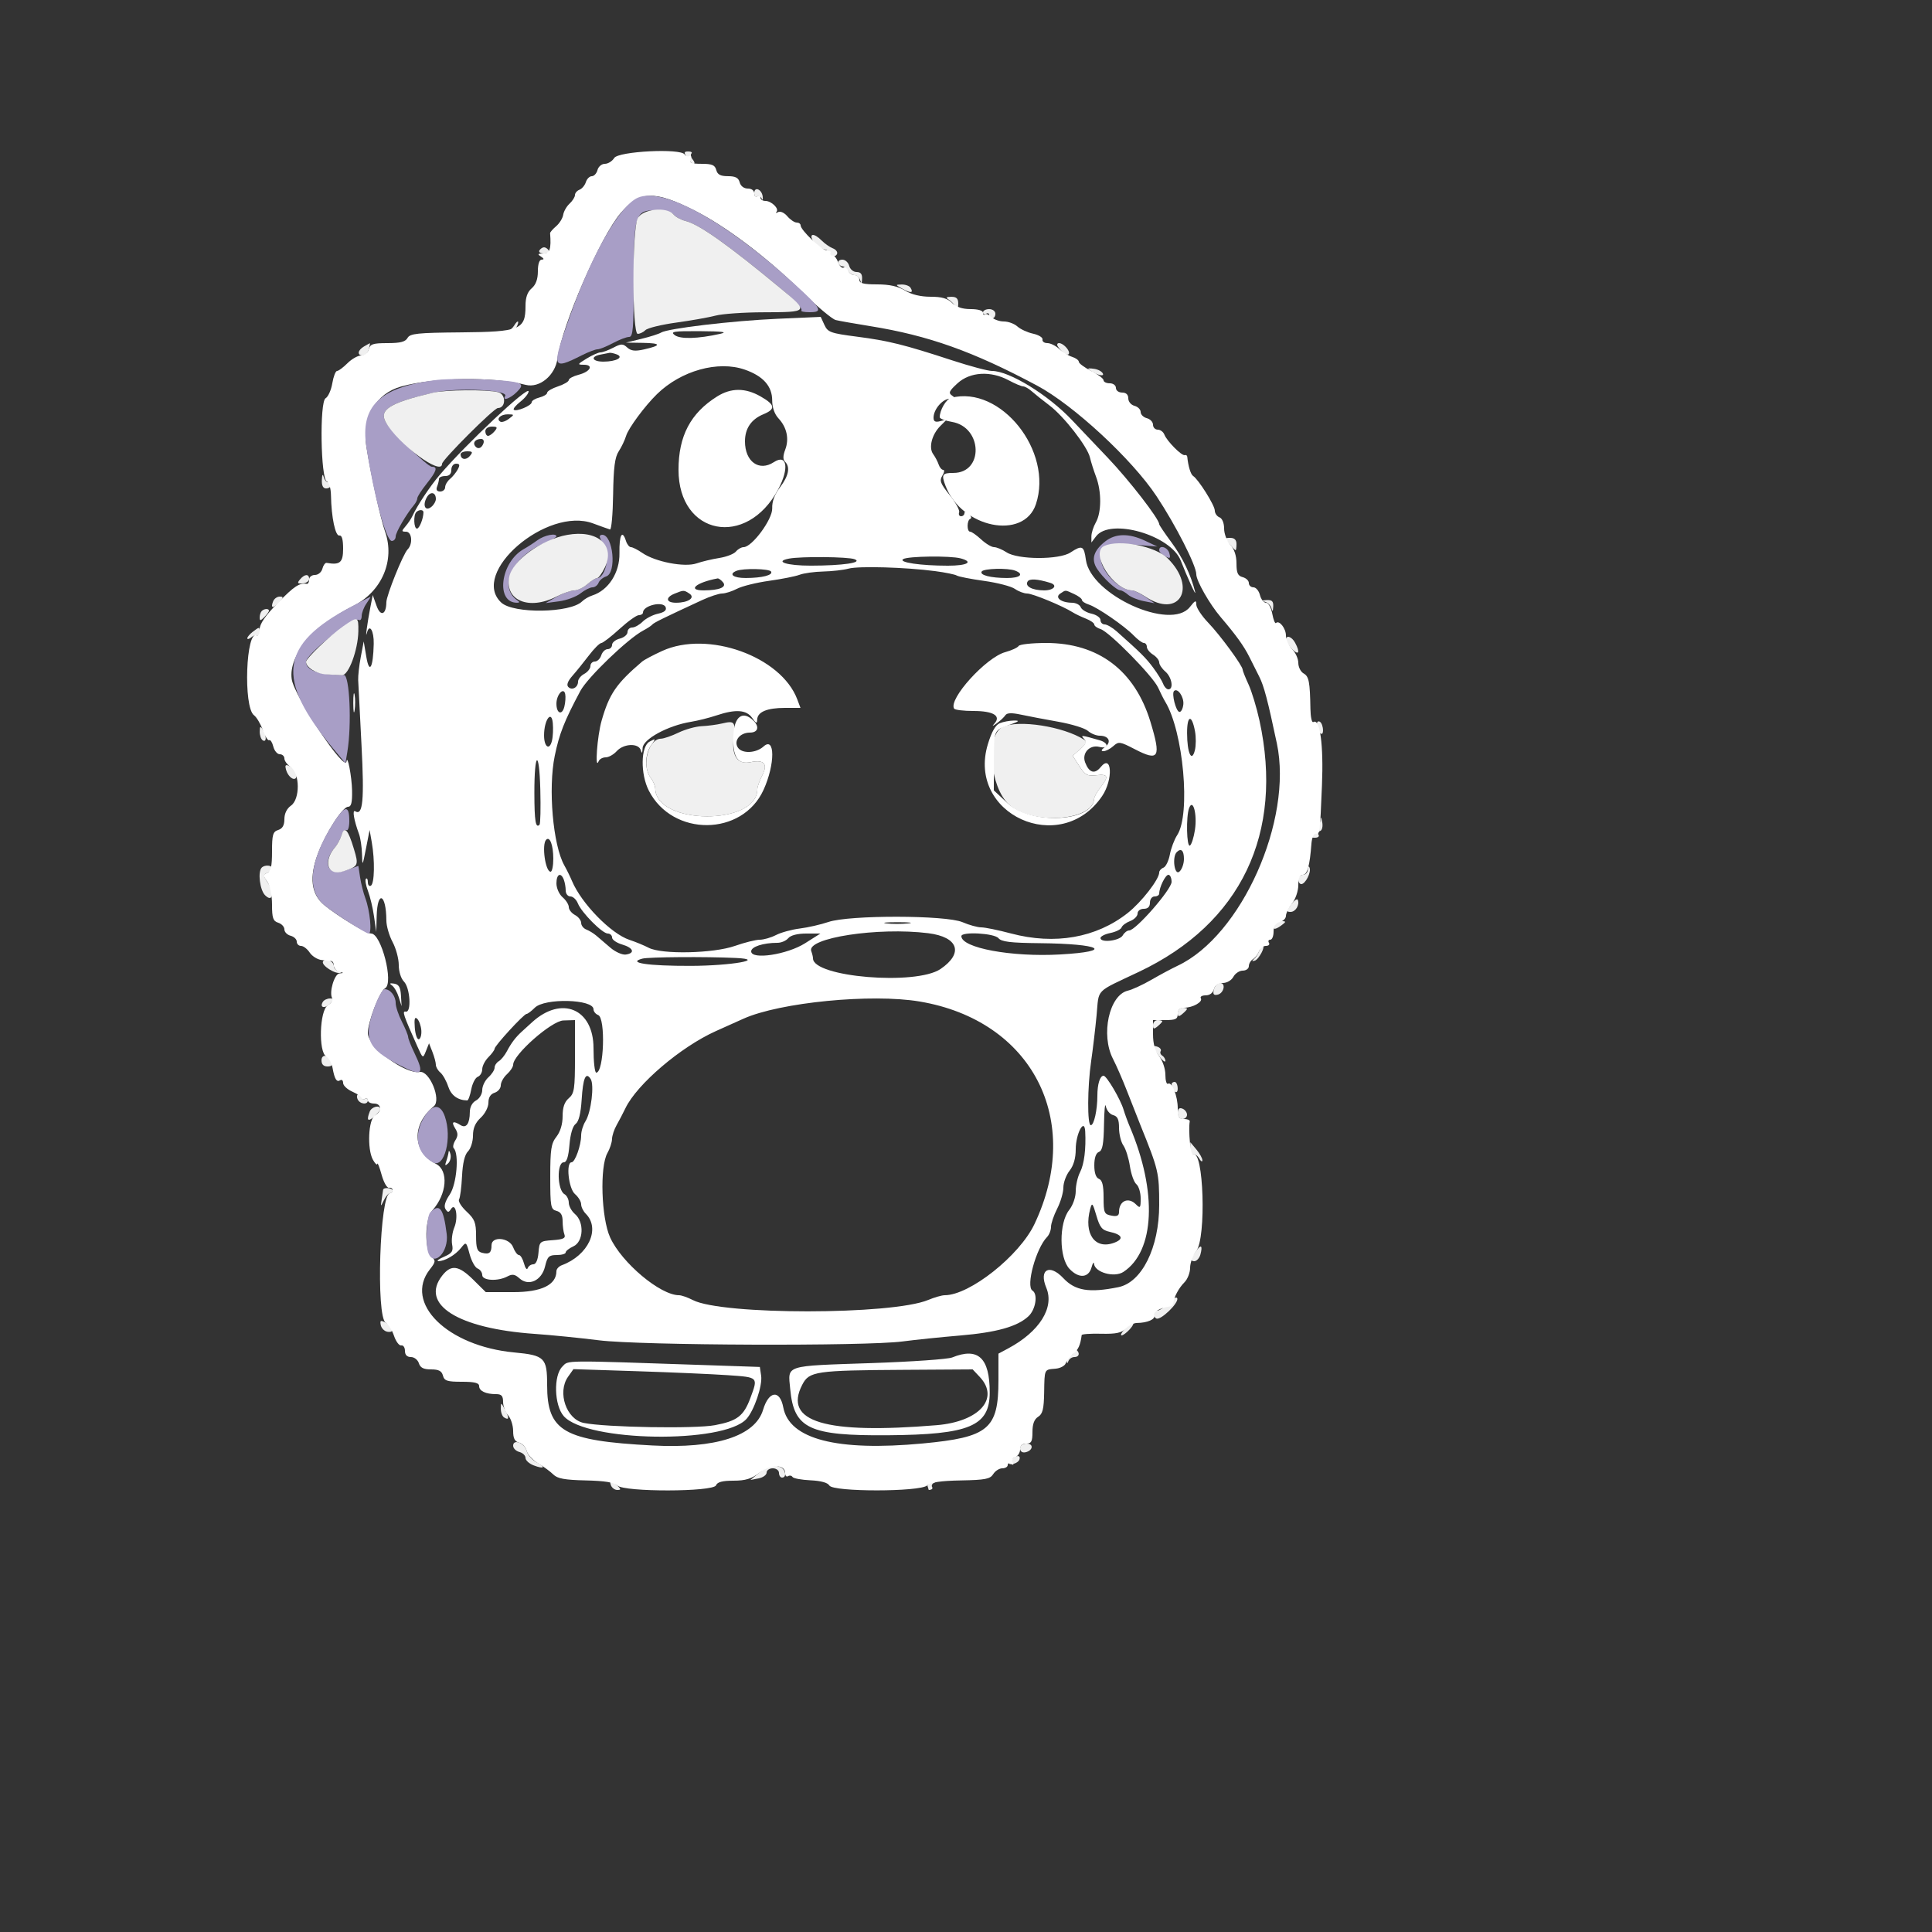 <?xml version="1.0"?>
<svg width="500" height="500" xmlns="http://www.w3.org/2000/svg" xmlns:svg="http://www.w3.org/2000/svg">
 <rect width="100%" height="100%" fill="#333333" stroke="none"/>
 <g>
  <title>Layer 1</title>
  <g id="svgg">
   <path id="path1" d="m177.786,40.8c0.549,0.88 1.316,1.6 1.704,1.6c0.388,0 0.305,-0.483 -0.185,-1.074c-0.49,-0.59 -0.654,-1.31 -0.365,-1.6c0.29,-0.289 -0.076,-0.526 -0.813,-0.526c-1.14,0 -1.191,0.239 -0.341,1.6m17.414,9.181c0,0.722 0.329,1.11 0.732,0.861c0.402,-0.248 0.936,0 1.186,0.553c0.249,0.553 0.37,0.315 0.268,-0.529c-0.23,-1.9 -2.186,-2.693 -2.186,-0.885m15.195,12.41c0.468,0.874 1.729,1.81 2.801,2.08c1.073,0.269 1.873,0.777 1.777,1.129c-0.265,0.981 1.347,1.039 1.674,0.06c0.157,-0.472 -0.346,-1.102 -1.119,-1.398c-0.773,-0.297 -2.063,-1.197 -2.867,-2.001c-2.005,-2.005 -3.367,-1.927 -2.266,0.13m-70.795,2.409c-0.272,0.44 0.268,0.8 1.2,0.8c0.932,0 1.472,-0.36 1.2,-0.8c-0.272,-0.44 -0.812,-0.8 -1.2,-0.8c-0.388,0 -0.928,0.36 -1.2,0.8m77.353,3.26c0.158,0.473 0.638,0.859 1.067,0.857c0.429,-0.002 1.068,0.511 1.42,1.14c0.352,0.629 1.135,1.143 1.741,1.143c0.606,0 1.266,0.63 1.468,1.4c0.275,1.054 0.388,0.955 0.458,-0.4c0.065,-1.262 -0.357,-1.8 -1.414,-1.8c-0.834,0 -1.693,-0.714 -1.925,-1.6c-0.23,-0.88 -1.022,-1.6 -1.76,-1.6c-0.738,0 -1.212,0.387 -1.055,0.86m16.646,6.703c2.139,1.184 2.887,1.07 2.034,-0.31c-0.29,-0.469 -1.316,-0.84 -2.28,-0.825c-1.691,0.028 -1.682,0.068 0.246,1.135m11.895,2.755c0.602,0.381 1.407,1.186 1.788,1.788c0.511,0.806 0.697,0.62 0.706,-0.706c0.009,-1.341 -0.447,-1.797 -1.788,-1.788c-1.326,0.009 -1.512,0.195 -0.706,0.706m8.906,3.329c0,0.466 0.36,0.625 0.8,0.353c0.44,-0.272 0.8,-0.113 0.8,0.353c0,0.466 0.36,0.847 0.8,0.847c0.44,0 0.8,-0.54 0.8,-1.2c0,-0.667 -0.711,-1.2 -1.6,-1.2c-0.88,0 -1.6,0.381 -1.6,0.847m-121.36,3.436c-0.352,0.595 -1.18,1.287 -1.84,1.537c-0.969,0.366 -0.936,0.466 0.172,0.517c0.754,0.035 1.757,-0.657 2.228,-1.537c0.95,-1.774 0.453,-2.233 -0.56,-0.517m-38.84,5.381c-1.673,0.974 -1.844,2.336 -0.293,2.336c0.608,0 1.295,-0.72 1.525,-1.6c0.23,-0.88 0.362,-1.589 0.293,-1.576c-0.069,0.014 -0.755,0.392 -1.525,0.84m179.4,-0.407c0,0.252 0.557,1.014 1.238,1.695c1.541,1.541 2.561,0.733 1.178,-0.933c-0.999,-1.203 -2.416,-1.65 -2.416,-0.762m8.049,6.217c1.481,1.305 4.105,2.187 3.801,1.277c-0.184,-0.552 -1.194,-1.136 -2.244,-1.296c-1.05,-0.16 -1.751,-0.152 -1.557,0.019m-198.356,28.726c-0.062,1.463 0.309,2.2 1.107,2.2c0.66,0 1.2,-0.36 1.2,-0.8c0,-0.44 -0.334,-0.8 -0.741,-0.8c-0.408,0 -0.906,-0.63 -1.108,-1.4c-0.225,-0.861 -0.401,-0.554 -0.458,0.8m234.893,16.6c0.753,0.88 1.47,1.6 1.592,1.6c0.122,0 0.222,-0.72 0.222,-1.6c0,-1.064 -0.533,-1.6 -1.592,-1.6c-1.516,0 -1.526,0.077 -0.222,1.6m-240.549,9.155c-0.785,0.946 -0.658,1.132 0.703,1.03c0.913,-0.069 1.66,-0.589 1.66,-1.155c0,-1.37 -1.174,-1.307 -2.363,0.125m-6.961,5.68c-0.694,1.808 -0.071,1.903 1.524,0.232c1.185,-1.241 1.211,-1.467 0.175,-1.467c-0.674,0 -1.438,0.556 -1.699,1.235m256.675,0.107c0.743,0.196 1.511,0.964 1.707,1.707c0.253,0.957 0.383,0.826 0.449,-0.449c0.072,-1.386 -0.321,-1.779 -1.707,-1.707c-1.275,0.066 -1.406,0.196 -0.449,0.449m-259.618,2.391c-0.293,0.294 -0.533,1.039 -0.533,1.657c0,0.932 0.206,0.919 1.2,-0.076c0.66,-0.66 1.2,-1.405 1.2,-1.657c0,-0.626 -1.214,-0.576 -1.867,0.076m-2.333,5.381c-0.77,0.584 -1.4,1.337 -1.4,1.672c0,0.336 0.483,0.209 1.074,-0.281c0.59,-0.49 1.31,-0.654 1.6,-0.365c0.289,0.29 0.526,-0.073 0.526,-0.807c0,-1.58 -0.007,-1.58 -1.8,-0.219m267.4,2.086c0,0.44 0.72,1.52 1.6,2.4c1.72,1.72 2.119,0.865 0.772,-1.653c-0.873,-1.631 -2.372,-2.104 -2.372,-0.747m-146,21.648c-1.32,0.31 -3.66,0.618 -5.2,0.684c-1.54,0.067 -4.24,0.818 -6,1.668c-1.76,0.85 -3.81,1.558 -4.555,1.573c-3.267,0.065 -5.077,6.893 -2.67,10.074c0.646,0.854 1.186,2.124 1.2,2.822c0.19,9.5 26.425,9.662 26.425,0.163c0,-0.611 0.574,-2.221 1.275,-3.578c1.515,-2.929 0.465,-4.132 -2.976,-3.411c-3.378,0.708 -4.983,-1.527 -4.433,-6.171c0.512,-4.326 0.285,-4.609 -3.066,-3.824m154.012,0.105c0.024,2.008 1.562,3.663 1.576,1.694c0.006,-0.964 -0.348,-1.975 -0.788,-2.247c-0.44,-0.272 -0.794,-0.023 -0.788,0.553m-81.344,0.793c-4.385,2.121 -3.331,15.415 1.585,19.999c5.817,5.425 21.892,4.38 22.113,-1.437c0.019,-0.491 0.754,-1.808 1.634,-2.926c2.236,-2.843 2.009,-3.508 -1.075,-3.148c-2.313,0.27 -2.909,-0.05 -4.398,-2.361l-1.722,-2.673l1.991,-1.756c1.462,-1.29 1.728,-1.927 0.998,-2.396c-5.347,-3.439 -17.058,-5.269 -21.126,-3.302m-192.256,1.207c-0.006,0.964 0.348,1.975 0.788,2.247c1.019,0.629 1.019,-1.224 0,-2.8c-0.63,-0.976 -0.778,-0.872 -0.788,0.553m6.683,9.258c0.395,2.603 2.905,4.173 2.905,1.817c0,-0.644 -0.687,-1.54 -1.528,-1.989c-1.128,-0.604 -1.488,-0.559 -1.377,0.172m267.814,13.726c-0.06,0.845 -0.705,2.195 -1.433,3c-1.234,1.363 -1.231,1.463 0.047,1.463c0.754,0 1.168,-0.329 0.919,-0.732c-0.248,-0.402 -0.054,-0.864 0.431,-1.026c0.486,-0.162 0.718,-1.183 0.514,-2.268c-0.262,-1.401 -0.401,-1.528 -0.478,-0.437m-273.976,12.196c-1.068,1.069 -0.497,5.789 0.867,7.153c1.982,1.982 2.466,-0.55 0.638,-3.34c-1.154,-1.761 -1.161,-2.026 -0.066,-2.446c0.675,-0.259 1.228,-0.793 1.228,-1.186c0,-0.832 -1.887,-0.96 -2.667,-0.181m270.73,0.467c-0.035,0.77 -0.603,1.4 -1.263,1.4c-0.66,0 -1.2,0.54 -1.2,1.2c0,0.66 0.347,1.2 0.772,1.2c1.065,0 2.618,-3.076 2.143,-4.244c-0.214,-0.526 -0.417,-0.326 -0.452,0.444m-4.3,9.074c-1.254,1.68 -1.277,1.926 -0.175,1.926c1.299,0 2.375,-1.767 1.887,-3.1c-0.151,-0.413 -0.922,0.115 -1.712,1.174m-4.196,5.179c-0.848,1.372 -0.088,1.507 1.587,0.282c1.298,-0.949 1.338,-1.135 0.246,-1.135c-0.718,0 -1.543,0.384 -1.833,0.853m-4.134,6.947c-0.284,0.77 -0.903,1.697 -1.375,2.061c-0.553,0.426 -0.459,0.553 0.266,0.359c1.04,-0.28 2.917,-3.82 2.025,-3.82c-0.22,0 -0.632,0.63 -0.916,1.4m-242.233,2.6c-0.602,0.974 3.271,3.462 4.574,2.938c0.644,-0.258 0.504,-0.435 -0.374,-0.475c-0.77,-0.035 -1.4,-0.564 -1.4,-1.177c0,-1.333 -2.158,-2.324 -2.8,-1.286m230.556,7.247c-0.321,1.227 -0.093,1.581 0.898,1.39c1.673,-0.322 2.297,-3.037 0.698,-3.037c-0.641,0 -1.359,0.741 -1.596,1.647m-230.589,3.206c-0.938,1.518 0.43,1.893 1.823,0.499c1.248,-1.247 1.25,-1.352 0.029,-1.352c-0.729,0 -1.562,0.384 -1.852,0.853m221.233,2.845c0,1.063 0.217,1.118 1.2,0.302c0.66,-0.548 1.2,-1.132 1.2,-1.298c0,-0.166 -0.54,-0.302 -1.2,-0.302c-0.66,0 -1.2,0.584 -1.2,1.298m-6.4,3.2c0,1.063 0.217,1.118 1.2,0.302c0.66,-0.548 1.2,-1.132 1.2,-1.298c0,-0.166 -0.54,-0.302 -1.2,-0.302c-0.66,0 -1.2,0.584 -1.2,1.298m0,5.601c0,0.247 0.72,1.364 1.6,2.483c0.88,1.118 1.6,1.646 1.6,1.173c0,-0.473 -0.366,-1.087 -0.813,-1.363c-0.447,-0.276 -0.629,-0.8 -0.405,-1.163c0.225,-0.364 -0.129,-0.868 -0.787,-1.12c-0.657,-0.252 -1.195,-0.257 -1.195,-0.01m-215.2,3.526c0,1.033 0.542,1.575 1.575,1.575c1.033,0 1.425,-0.391 1.138,-1.138c-0.726,-1.892 -2.713,-2.212 -2.713,-0.437m220.012,6.175c0.036,1.754 1.564,2.917 1.576,1.2c0.006,-0.99 -0.348,-1.8 -0.788,-1.8c-0.44,0 -0.794,0.27 -0.788,0.6m-210.701,3.8c0.522,1.362 2.689,1.646 2.689,0.353c0,-0.466 -0.36,-0.625 -0.8,-0.353c-0.44,0.272 -0.8,0.113 -0.8,-0.353c0,-0.466 -0.349,-0.847 -0.775,-0.847c-0.426,0 -0.568,0.54 -0.314,1.2m3.175,3.265c-0.88,2.292 -0.51,2.74 1.114,1.349c0.88,-0.753 1.6,-1.65 1.6,-1.992c0,-1.158 -2.225,-0.631 -2.714,0.643m209.114,0.36c0,0.867 0.54,1.575 1.2,1.575c0.66,0 1.2,-0.501 1.2,-1.114c0,-0.613 -0.54,-1.322 -1.2,-1.575c-0.816,-0.314 -1.2,0.043 -1.2,1.114m3.227,9.422c-0.015,1.016 0.311,1.639 0.724,1.383c0.413,-0.255 1.122,0.174 1.576,0.953c0.453,0.779 0.835,1.007 0.849,0.506c0.013,-0.502 -0.684,-1.762 -1.549,-2.8l-1.574,-1.889l-0.026,1.847m-208.886,10.486c-0.033,0.257 -0.195,1.367 -0.359,2.467c-0.298,1.985 -0.293,1.987 0.581,0.2c0.485,-0.99 1.186,-1.8 1.559,-1.8c0.373,0 0.678,-0.3 0.678,-0.667c0,-0.743 -2.366,-0.936 -2.459,-0.2m210.698,15.448c-1.702,2.196 -1.914,3.019 -0.78,3.019c0.635,0 1.362,-0.794 1.616,-1.765c0.559,-2.137 0.229,-2.631 -0.836,-1.254m-7.394,13.771c-1.058,1.127 -2.401,2.048 -2.984,2.048c-1.261,0 -1.408,1.291 -0.231,2.018c1.038,0.642 5.855,-3.964 5.442,-5.203c-0.175,-0.525 -1.117,-0.044 -2.227,1.137m-203.907,5.772c0.154,0.802 0.906,1.578 1.671,1.725c1.937,0.373 1.743,-1.204 -0.28,-2.287c-1.432,-0.766 -1.632,-0.686 -1.391,0.562m192.462,1.143c-0.77,0.843 -1.096,1.533 -0.724,1.533c0.372,0 1.328,-0.72 2.124,-1.6c0.796,-0.88 1.122,-1.57 0.724,-1.533c-0.398,0.036 -1.354,0.756 -2.124,1.6m-13.128,5.326c0.285,0.461 -0.019,1.046 -0.677,1.298c-0.657,0.252 -1.167,0.92 -1.132,1.484c0.05,0.803 0.151,0.808 0.467,0.025c0.222,-0.55 0.913,-1 1.537,-1c1.365,0 1.495,-1.282 0.209,-2.076c-0.539,-0.334 -0.707,-0.222 -0.404,0.269m-148.26,15.16c-0.007,0.964 0.372,1.99 0.841,2.28c1.31,0.81 1.382,0.163 0.225,-2.033c-1.011,-1.918 -1.055,-1.928 -1.066,-0.247m3.188,9.597c0,0.66 0.72,1.388 1.6,1.618c0.88,0.23 1.6,0.926 1.6,1.545c0,0.62 0.95,1.488 2.111,1.929c2.79,1.061 3.219,0.512 0.666,-0.854c-1.111,-0.595 -2.221,-1.881 -2.466,-2.859c-0.521,-2.073 -3.511,-3.248 -3.511,-1.379m131.2,0.709c0,0.745 0.544,1.153 1.334,1c2.007,-0.39 2.282,-2.259 0.333,-2.259c-0.983,0 -1.667,0.517 -1.667,1.259m-2.347,3.077c-0.757,0.912 -0.667,1.095 0.459,0.93c0.771,-0.113 1.541,-0.624 1.711,-1.136c0.434,-1.301 -1.034,-1.162 -2.17,0.206m-65.15,3.2l-2.298,1.879l2.098,-0.401c1.153,-0.22 2.097,-0.899 2.097,-1.507c0,-0.609 0.72,-1.107 1.6,-1.107c0.889,0 1.6,0.533 1.6,1.2c0,0.66 0.36,1.2 0.8,1.2c1.291,0 0.917,-2.184 -0.465,-2.714c-2.054,-0.788 -3.006,-0.534 -5.432,1.45m-38.392,3.264c0.253,0.66 0.987,1.2 1.632,1.2c1.016,0 1.012,-0.159 -0.029,-1.2c-0.66,-0.66 -1.394,-1.2 -1.632,-1.2c-0.237,0 -0.225,0.54 0.029,1.2m82.238,1.2c0.74,0 1.142,-0.329 0.893,-0.732c-0.248,-0.402 0,-0.914 0.553,-1.137c0.626,-0.252 0.665,-0.428 0.103,-0.468c-0.496,-0.035 -1.35,0.477 -1.898,1.137" fill="#f0f0f0" fill-rule="evenodd"/>
   <path id="path2" fill="#992020" fill-rule="evenodd"/>
   <path id="path3" d="m158.954,40.896c-0.516,0.827 -1.606,1.504 -2.421,1.504c-0.816,0 -1.671,0.72 -1.901,1.6c-0.23,0.88 -0.892,1.6 -1.471,1.6c-0.579,0 -1.271,0.687 -1.538,1.526c-0.266,0.839 -1.01,1.728 -1.653,1.975c-0.644,0.247 -1.17,0.868 -1.17,1.38c0,0.512 -0.63,1.514 -1.4,2.225c-0.77,0.712 -1.51,2.014 -1.645,2.894c-0.135,0.88 -0.961,2.21 -1.835,2.957c-0.875,0.746 -1.574,1.556 -1.555,1.8c0.323,4.086 -0.065,5.244 -1.765,5.255c-1.456,0.01 -1.57,0.161 -0.6,0.788c0.8,0.517 0.867,0.78 0.2,0.788c-0.621,0.007 -1,1.156 -1,3.034c0,2.032 -0.524,3.471 -1.6,4.392c-1.106,0.948 -1.6,2.36 -1.6,4.578c0,6.112 -1.407,6.689 -16.644,6.825c-11.357,0.101 -13.245,0.298 -13.889,1.45c-0.557,0.994 -1.874,1.333 -5.182,1.333c-3.762,0 -4.498,0.243 -4.853,1.6c-0.236,0.902 -1.091,1.6 -1.962,1.6c-0.848,0 -2.443,0.9 -3.543,2c-1.1,1.1 -2.312,2 -2.693,2c-0.381,0 -0.937,1.44 -1.234,3.2c-0.297,1.759 -1.079,3.501 -1.738,3.869c-1.587,0.888 -1.271,20.998 0.338,21.532c0.573,0.19 1.025,1.756 1.059,3.666c0.1,5.625 1.137,10.548 2.176,10.333c0.64,-0.133 0.965,1.013 0.965,3.4c0,3.591 -0.803,4.282 -4.269,3.672c-0.368,-0.065 -0.86,0.612 -1.093,1.505c-0.237,0.906 -1.09,1.623 -1.931,1.623c-0.829,0 -1.507,0.54 -1.507,1.2c0,0.66 -0.27,1.157 -0.6,1.105c-1.908,-0.301 -3.227,0.566 -7.483,4.915c-3.246,3.318 -4.717,5.453 -4.717,6.848c0,1.114 -0.319,1.829 -0.709,1.588c-2.839,-1.754 -3.577,18.584 -0.75,20.656c0.667,0.488 1.694,2.219 2.281,3.845c0.588,1.627 1.325,2.799 1.638,2.606c0.313,-0.194 0.795,0.546 1.07,1.643c0.275,1.096 1.034,1.994 1.685,1.994c0.652,0 1.185,0.496 1.185,1.102c0,0.607 0.734,1.597 1.632,2.2c2.405,1.618 2.452,8.328 0.071,9.996c-1.066,0.747 -1.703,2.053 -1.703,3.493c0,1.599 -0.489,2.456 -1.6,2.809c-1.378,0.437 -1.6,1.21 -1.6,5.568c0,3.85 -0.299,5.176 -1.25,5.54c-1.132,0.435 -1.132,0.647 0,2.264c0.745,1.063 1.25,3.468 1.25,5.952c0,3.466 0.27,4.254 1.6,4.676c0.88,0.279 1.6,1.057 1.6,1.729c0,0.671 0.72,1.409 1.6,1.639c0.88,0.23 1.6,0.917 1.6,1.525c0,0.609 0.496,1.107 1.102,1.107c0.607,0 1.617,0.775 2.246,1.722c0.629,0.948 2.023,1.818 3.098,1.934c1.075,0.116 2.224,0.241 2.554,0.277c0.33,0.037 0.6,0.581 0.6,1.208c0,0.628 0.63,1.306 1.4,1.508c1.196,0.312 1.209,0.379 0.089,0.458c-1.359,0.096 -2.8,5.019 -1.897,6.48c0.259,0.419 -0.264,1.219 -1.161,1.779c-2.129,1.33 -2.459,12.091 -0.406,13.24c0.674,0.377 1.413,1.72 1.642,2.984c0.529,2.92 1.052,3.755 1.988,3.176c0.41,-0.253 0.745,0.071 0.745,0.72c0,0.649 1.08,1.658 2.4,2.242c1.32,0.585 2.4,1.356 2.4,1.715c0,0.358 0.36,0.429 0.8,0.157c0.44,-0.272 0.8,-0.113 0.8,0.353c0,0.466 0.72,0.847 1.6,0.847c1.952,0 2.111,2.034 0.241,3.081c-1.706,0.955 -2.066,8.688 -0.534,11.451c0.57,1.028 1.084,1.508 1.143,1.068c0.059,-0.44 0.555,0.82 1.101,2.8c0.547,1.98 1.412,3.51 1.922,3.4c0.51,-0.11 0.927,0.16 0.927,0.6c0,0.44 -0.302,0.8 -0.672,0.8c-2.635,0 -3.68,32.076 -1.092,33.524c0.672,0.376 1.631,1.897 2.132,3.38c0.5,1.483 1.342,2.606 1.871,2.496c0.529,-0.11 0.961,0.52 0.961,1.4c0,1.048 0.533,1.6 1.546,1.6c0.85,0 1.775,0.72 2.054,1.6c0.373,1.176 1.21,1.6 3.161,1.6c1.98,0 2.759,0.406 3.071,1.6c0.355,1.359 1.091,1.6 4.893,1.6c3.292,0 4.475,0.295 4.475,1.114c0,1.275 1.698,2.086 4.365,2.086c1.43,0 1.835,0.447 1.835,2.027c0,1.114 0.585,2.672 1.3,3.463c0.715,0.79 1.3,2.611 1.3,4.048c0,1.9 0.417,2.721 1.532,3.012c0.843,0.221 1.728,1.181 1.967,2.134c0.239,0.953 1.58,2.408 2.979,3.235c1.398,0.826 3.163,2.122 3.921,2.88c1.066,1.066 2.968,1.414 8.39,1.533c4.88,0.108 7.364,0.506 8.169,1.311c1.73,1.73 24.887,1.691 25.553,-0.043c0.325,-0.847 1.647,-1.2 4.499,-1.2c3.115,0 4.662,-0.475 6.76,-2.075c2.944,-2.246 6.63,-2.17 6.63,0.137c0,0.678 0.335,1.025 0.745,0.772c0.409,-0.253 0.93,-0.159 1.157,0.208c0.227,0.368 2.32,0.755 4.651,0.862c2.691,0.122 4.473,0.613 4.882,1.344c0.945,1.69 23.458,1.678 25.326,-0.013c0.905,-0.819 3.492,-1.205 8.719,-1.3c6.311,-0.115 7.573,-0.362 8.368,-1.635c0.515,-0.825 1.57,-1.5 2.344,-1.5c0.775,0 1.408,-0.381 1.408,-0.847c0,-0.466 0.416,-0.591 0.924,-0.277c0.574,0.355 0.706,0.22 0.349,-0.358c-0.322,-0.52 -0.024,-1.141 0.676,-1.409c0.688,-0.264 1.251,-1.162 1.251,-1.995c0,-0.981 0.563,-1.514 1.6,-1.514c1.316,0 1.6,-0.533 1.6,-3.008c0,-2.051 0.467,-3.299 1.469,-3.925c1.171,-0.731 1.487,-2.005 1.558,-6.283c0.102,-6.153 -0.009,-5.921 2.932,-6.164c1.227,-0.102 2.421,-0.733 2.652,-1.402c0.232,-0.67 1.11,-1.776 1.952,-2.457c1.302,-1.054 1.843,-2.257 2.176,-4.836c0.033,-0.261 2.29,-0.42 5.013,-0.352c3.826,0.095 5.282,-0.207 6.4,-1.325c0.797,-0.797 2.078,-1.453 2.848,-1.459c2.739,-0.021 4.885,-0.957 4.499,-1.963c-0.34,-0.887 1.594,-1.981 4.101,-2.318c0.44,-0.06 0.831,-0.468 0.869,-0.908c0.13,-1.5 1.406,-3.875 2.87,-5.339c0.803,-0.803 1.461,-2.492 1.461,-3.753c0,-1.261 0.707,-3.19 1.57,-4.288c2.681,-3.408 1.926,-26.686 -0.81,-24.995c-0.617,0.381 -1.257,-6.079 -0.855,-8.625c0.052,-0.33 -0.625,-0.6 -1.505,-0.6c-1.291,0 -1.6,-0.533 -1.6,-2.762c0,-3.174 -1.508,-6.989 -2.517,-6.366c-0.376,0.232 -0.683,-0.81 -0.683,-2.317c0,-1.528 -0.708,-3.639 -1.6,-4.773c-1.072,-1.364 -1.6,-3.246 -1.6,-5.708l0,-3.674l3.2,0c2.667,0 3.2,-0.267 3.2,-1.6c0,-1.084 0.533,-1.6 1.653,-1.6c2.238,0 4.901,-1.503 4.322,-2.44c-0.258,-0.418 0.306,-0.76 1.253,-0.76c1.049,0 1.885,-0.625 2.14,-1.6c0.269,-1.027 1.091,-1.6 2.297,-1.6c1.06,0 2.252,-0.697 2.735,-1.6c0.471,-0.88 1.564,-1.6 2.428,-1.6c0.865,0 1.572,-0.522 1.572,-1.16c0,-0.638 0.477,-1.448 1.06,-1.8c0.584,-0.352 1.292,-1.27 1.575,-2.04c0.283,-0.77 1.087,-1.4 1.787,-1.4c0.7,0 1.05,-0.36 0.778,-0.8c-0.272,-0.44 -0.113,-0.8 0.353,-0.8c0.466,0 0.847,-0.934 0.847,-2.075c0,-1.402 0.519,-2.21 1.6,-2.493c0.88,-0.23 1.6,-0.95 1.6,-1.599c0,-0.649 0.72,-2.096 1.6,-3.215c0.88,-1.119 1.6,-3.245 1.6,-4.726c0,-1.822 0.376,-2.692 1.164,-2.692c1.159,0 1.807,-2.325 2.228,-8c0.114,-1.54 0.598,-2.73 1.075,-2.644c1.12,0.201 1.128,0.137 1.654,-12.49c0.438,-10.524 -0.51,-17.461 -2.24,-16.392c-0.375,0.231 -0.71,-1.311 -0.746,-3.427c-0.119,-7.017 -0.382,-8.386 -1.765,-9.16c-0.753,-0.421 -1.37,-1.649 -1.37,-2.727c0,-1.078 -0.72,-2.68 -1.6,-3.56c-0.88,-0.88 -1.6,-2.456 -1.6,-3.502c0,-1.881 -1.746,-4.085 -2.578,-3.254c-0.236,0.237 -0.669,-0.846 -0.962,-2.407c-0.297,-1.581 -1.009,-2.837 -1.61,-2.837c-0.592,0 -1.302,-0.9 -1.579,-2c-0.276,-1.1 -1.035,-2 -1.686,-2c-0.652,0 -1.185,-0.498 -1.185,-1.107c0,-0.608 -0.72,-1.295 -1.6,-1.525c-1.255,-0.328 -1.6,-1.091 -1.6,-3.542c0,-2.019 -0.566,-3.732 -1.6,-4.842c-0.88,-0.945 -1.6,-2.823 -1.6,-4.176c0,-1.447 -0.494,-2.648 -1.2,-2.919c-0.66,-0.253 -1.207,-1.052 -1.215,-1.775c-0.014,-1.339 -4.253,-8.091 -5.602,-8.925c-0.625,-0.386 -1.28,-2.529 -1.524,-4.989c-0.032,-0.33 -0.329,-0.516 -0.659,-0.413c-0.774,0.241 -4.619,-3.639 -5.259,-5.307c-0.27,-0.704 -1.042,-1.28 -1.716,-1.28c-0.674,0 -1.225,-0.574 -1.225,-1.275c0,-0.701 -0.72,-1.463 -1.6,-1.693c-0.88,-0.23 -1.6,-0.95 -1.6,-1.6c0,-0.65 -0.72,-1.37 -1.6,-1.6c-0.886,-0.232 -1.6,-1.091 -1.6,-1.925c0,-0.974 -0.566,-1.507 -1.6,-1.507c-0.889,0 -1.6,-0.533 -1.6,-1.2c0,-0.667 -0.711,-1.2 -1.6,-1.2c-0.88,0 -1.6,-0.353 -1.6,-0.784c0,-0.431 -1.44,-1.518 -3.2,-2.416c-1.76,-0.898 -3.2,-1.961 -3.2,-2.362c0,-0.402 -0.782,-0.978 -1.739,-1.282c-0.956,-0.303 -2.464,-1.228 -3.35,-2.054c-0.887,-0.826 -2.265,-1.502 -3.062,-1.502c-0.797,0 -1.359,-0.42 -1.249,-0.933c0.11,-0.512 -0.985,-1.19 -2.433,-1.505c-1.448,-0.315 -3.276,-1.156 -4.063,-1.868c-0.786,-0.712 -2.366,-1.294 -3.51,-1.294c-1.144,0 -2.603,-0.523 -3.242,-1.162c-0.639,-0.639 -1.384,-0.939 -1.657,-0.667c-0.272,0.273 -0.495,0.076 -0.495,-0.438c0,-0.555 -1.295,-0.933 -3.2,-0.933c-2.133,0 -3.733,-0.533 -4.8,-1.6c-1.171,-1.171 -2.667,-1.6 -5.581,-1.6c-2.57,0 -4.909,-0.566 -6.6,-1.597c-1.813,-1.106 -4.034,-1.598 -7.219,-1.6c-3.554,-0.002 -4.6,-0.276 -4.6,-1.203c0,-0.66 -0.551,-1.2 -1.225,-1.2c-0.674,0 -1.432,-0.538 -1.684,-1.195c-0.252,-0.658 -0.784,-0.995 -1.182,-0.749c-0.397,0.246 -1.031,-0.386 -1.407,-1.405c-0.377,-1.018 -1.004,-1.797 -1.394,-1.731c-0.389,0.066 -0.618,-0.204 -0.508,-0.6c0.11,-0.396 -0.346,-0.72 -1.014,-0.72c-1.292,0 -6.786,-5.237 -6.786,-6.469c0,-0.402 -0.46,-0.731 -1.022,-0.731c-0.562,0 -1.652,-0.735 -2.422,-1.634c-0.786,-0.919 -1.827,-1.388 -2.377,-1.072c-0.539,0.309 -0.726,0.282 -0.417,-0.061c0.745,-0.826 -1.313,-2.833 -2.905,-2.833c-0.691,0 -1.257,-0.381 -1.257,-0.847c0,-0.466 -0.36,-0.625 -0.8,-0.353c-0.44,0.272 -0.8,-0.067 -0.8,-0.753c0,-0.732 -0.691,-1.247 -1.675,-1.247c-1.002,0 -1.843,-0.643 -2.093,-1.6c-0.311,-1.188 -1.091,-1.6 -3.032,-1.6c-1.941,0 -2.721,-0.412 -3.032,-1.6c-0.334,-1.28 -1.091,-1.6 -3.779,-1.6c-2.708,0 -3.268,-0.241 -2.884,-1.242c0.262,-0.682 0.146,-1.037 -0.259,-0.787c-0.404,0.251 -0.972,0.072 -1.261,-0.395c-1.014,-1.641 -17.14,-0.827 -18.231,0.92m20.646,13.512c8.158,4.083 18.75,12.069 27.857,21.002c3.93,3.856 7.91,7.197 8.844,7.424c0.935,0.227 4.939,0.935 8.899,1.572c15.093,2.428 26.61,6.531 43.19,15.387c9.447,5.046 24.551,19.027 30.918,28.62c4.95,7.457 10.292,17.95 10.292,20.215c0,1.684 3.445,7.724 6.343,11.119c3.956,4.636 5.979,7.445 7.381,10.253c0.659,1.32 1.818,3.63 2.576,5.133c1.223,2.426 2.178,6.045 4.553,17.267c4.2,19.844 -9.154,49.761 -25.685,57.541c-1.522,0.716 -4.568,2.347 -6.768,3.623c-2.2,1.276 -4.953,2.547 -6.117,2.823c-4.835,1.15 -7.065,11.41 -3.838,17.661c0.895,1.733 2.532,5.492 3.639,8.352c1.107,2.86 2.667,6.82 3.468,8.8c4.692,11.604 4.848,12.269 4.848,20.642c0,11.039 -4.475,20.05 -10.568,21.282c-7.544,1.526 -11.171,0.934 -14.231,-2.323c-3.604,-3.836 -6.396,-2.253 -4.41,2.501c2.137,5.114 -1.777,11.337 -9.847,15.661l-2.544,1.363l0,6.877c0,12.64 -2.549,14.769 -19.6,16.37c-22.202,2.084 -34.539,-1.104 -36.081,-9.322c-0.877,-4.674 -3.748,-4.341 -5.23,0.605c-2.039,6.805 -12.27,10.101 -28.662,9.236c-22.982,-1.214 -27.227,-3.654 -27.227,-15.654c0,-7.051 -0.641,-7.685 -8.504,-8.422c-17.327,-1.624 -28.682,-12.807 -21.838,-21.508c1.507,-1.916 1.543,-2.221 0.4,-3.365c-1.865,-1.865 -1.712,-9.736 0.231,-11.891c3.776,-4.188 4.265,-10.317 0.96,-12.027c-6.127,-3.168 -6.392,-10.136 -0.569,-14.928c2.01,-1.654 -1.133,-9.288 -3.651,-8.869c-3.846,0.641 -13.429,-6.539 -13.429,-10.06c0.001,-2.893 3.048,-10.804 4.472,-11.609c2.294,-1.298 -0.989,-14.159 -3.614,-14.159c-1.245,0 -8.648,-4.49 -12.127,-7.355c-3.444,-2.836 -3.966,-7.231 -1.598,-13.461c2.009,-5.29 6.339,-11.984 7.75,-11.984c0.824,0 1.096,-1.101 1.037,-4.2c-0.068,-3.593 -1.206,-9.529 -1.44,-7.513c-0.343,2.949 -13.587,-16.984 -14.185,-21.349c-0.835,-6.093 5.569,-13.704 15.899,-18.895c7.435,-3.736 10.89,-11.795 8.261,-19.268c-1.189,-3.379 -3.714,-14.883 -4.837,-22.035c-1.171,-7.459 2.44,-13.676 9.007,-15.509c8.555,-2.388 23.737,-2.588 32.223,-0.425c3.58,0.913 7.65,-2.454 8.227,-6.806c1.133,-8.533 11.128,-31.546 16.354,-37.65c4.939,-5.771 8.636,-5.915 18.971,-0.742m5.971,48.217c-6.862,4.304 -9.971,10.221 -9.971,18.975c0,16.944 17.603,20.384 25.8,5.042c2.91,-5.446 2.293,-9.273 -1.133,-7.029c-3.815,2.5 -7.467,-0.132 -7.467,-5.382c0,-3.335 1.615,-5.712 4.768,-7.018c3.234,-1.339 3.058,-2.449 -0.733,-4.613c-3.961,-2.262 -7.632,-2.254 -11.264,0.025m60.584,0.335c-1.283,0.333 -2.955,3.174 -2.955,5.022c0,0.372 1.421,0.917 3.158,1.211c7.941,1.341 8.285,13.207 0.384,13.207c-2.911,0 -3.158,0.406 -2.036,3.348c4.157,10.904 20.256,14.164 23.391,4.736c4.552,-13.687 -9.127,-30.845 -21.942,-27.524m-56.358,87.38c-0.239,5.57 1.096,7.617 4.502,6.903c3.441,-0.721 4.491,0.482 2.976,3.411c-0.701,1.357 -1.275,2.967 -1.275,3.578c0,9.499 -26.235,9.337 -26.425,-0.163c-0.014,-0.698 -0.554,-1.968 -1.2,-2.822c-1.554,-2.054 -1.493,-6.038 0.129,-8.353c1.266,-1.807 1.254,-1.835 -0.4,-0.95c-2.292,1.227 -2.394,8.374 -0.182,12.688c6.151,11.996 24.201,11.855 29.694,-0.232c3.005,-6.61 2.995,-13.925 -0.015,-11.201c-1.947,1.762 -5.576,1.908 -6.642,0.268c-1.149,-1.768 0.554,-3.867 3.139,-3.867c2.043,0 2.502,-1.48 0.942,-3.04c-2.789,-2.789 -5.031,-1.173 -5.243,3.78m68.954,-3.171c-1.111,0.45 -2.12,2.225 -3.096,5.451c-5.498,18.157 18.867,29.191 29.584,13.399c2.893,-4.263 2.536,-11.095 -0.391,-7.48c-1.547,1.911 -2.988,1.473 -4.015,-1.221c-0.912,-2.389 1.16,-4.651 3.679,-4.018c2.424,0.608 2.508,-1.014 0.088,-1.71c-4.8,-1.379 -5.03,-1.401 -4.065,-0.385c0.72,0.759 0.491,1.375 -0.998,2.69l-1.932,1.705l1.722,2.673c1.489,2.311 2.085,2.631 4.398,2.361c3.084,-0.36 3.311,0.305 1.075,3.148c-0.88,1.118 -1.615,2.435 -1.634,2.926c-0.228,6.008 -16.317,6.842 -22.409,1.161l-3.557,-3.318l0.027,-7.435c0.029,-8.326 -0.086,-8.057 4.113,-9.555c2.448,-0.872 2.66,-1.088 1.06,-1.075c-1.1,0.008 -2.742,0.316 -3.649,0.683" fill="#ffffff" fill-rule="evenodd"/>
   <path id="path4" d="m165.124,51.143c-4.629,1.971 -11.714,14.211 -17.412,30.079c-5.113,14.238 -4.989,14.691 2.913,10.704c1.663,-0.839 3.469,-1.526 4.011,-1.526c0.543,0 2.331,-0.72 3.973,-1.6c1.642,-0.88 3.527,-1.6 4.188,-1.6c1.026,0 1.203,-2.1 1.203,-14.241c0,-17.397 0.353,-18.544 5.702,-18.553c2.206,-0.003 4.078,0.447 4.633,1.116c0.512,0.616 1.879,1.359 3.038,1.65c3.621,0.909 10.939,6.097 24.826,17.601c3.404,2.82 5.595,5.167 5.196,5.565c-0.254,0.254 0.678,0.462 2.072,0.462c3.699,0 3.242,-0.834 -4.144,-7.557c-17.536,-15.964 -33.719,-24.86 -40.199,-22.1m-52.814,47.273c-14.105,1.912 -19.078,6.776 -17.509,17.124c1.917,12.645 5.105,24.46 6.599,24.46c0.55,0 1,-0.524 1,-1.164c0,-1.057 2.764,-5.791 4.789,-8.202c0.446,-0.532 0.811,-1.292 0.811,-1.69c0,-0.398 1.08,-2.083 2.4,-3.744c2.616,-3.292 2.96,-4.4 1.364,-4.4c-1.102,0 -10.628,-9.198 -11.923,-11.513c-1.837,-3.281 1.144,-5.107 12.559,-7.692c5.96,-1.35 19.323,-0.689 18.337,0.907c-0.86,1.392 1.305,0.656 2.971,-1.01c1.368,-1.368 1.487,-1.826 0.6,-2.302c-1.802,-0.967 -16.706,-1.491 -21.998,-0.774m26.789,41.384c-1.055,0.77 -2.633,1.795 -3.508,2.278c-6.093,3.362 -7.436,13.982 -1.76,13.91c0.679,-0.009 0.705,-0.189 0.089,-0.6c-4.974,-3.321 -1.401,-11.21 6.637,-14.655c1.894,-0.812 3.443,-1.669 3.443,-1.905c0,-0.955 -3.106,-0.339 -4.901,0.972m16.101,-0.923c0,0.262 0.612,1.511 1.359,2.777c1.389,2.352 -0.035,7.946 -2.024,7.946c-0.379,0 -1.52,0.72 -2.535,1.6c-1.015,0.88 -2.6,1.615 -3.522,1.634c-0.923,0.018 -2.938,0.756 -4.478,1.64l-2.8,1.606l3.508,-0.466c1.929,-0.257 4.408,-1.175 5.508,-2.041c1.1,-0.865 2.503,-1.573 3.117,-1.573c0.614,0 1.319,-0.526 1.566,-1.17c0.247,-0.643 1.136,-1.387 1.975,-1.653c2.773,-0.881 1.824,-10.777 -1.034,-10.777c-0.352,0 -0.64,0.214 -0.64,0.477m130.841,1.233c-3.03,2.384 -3.708,4.637 -2.131,7.081c1.513,2.344 4.971,5.547 6.027,5.584c0.405,0.014 1.305,0.525 2,1.136c0.695,0.611 2.523,1.356 4.063,1.657l2.8,0.545l-2.4,-1.651c-1.32,-0.908 -2.834,-1.654 -3.364,-1.657c-3.397,-0.018 -8.207,-5.043 -8.224,-8.59c-0.015,-3.201 1.782,-3.811 9.415,-3.198l5.289,0.424l-3.158,-1.493c-4.188,-1.981 -7.661,-1.926 -10.317,0.162m13.959,2.262c0,0.424 0.685,1.138 1.521,1.586c1.295,0.693 1.46,0.577 1.107,-0.772c-0.415,-1.586 -2.628,-2.272 -2.628,-0.814m-209.072,14.617c-18.573,9.78 -19.708,18.722 -4.665,36.778l3.138,3.767l0.491,-2.967c1.169,-7.07 0.594,-19.894 -0.892,-19.888c-6.383,0.028 -9.8,-1.16 -9.8,-3.406c0,-1.967 12.262,-11.7 13.655,-10.839c0.41,0.253 0.745,-0.201 0.745,-1.009c0,-0.808 0.56,-2.269 1.245,-3.247c0.685,-0.978 1.135,-1.749 1,-1.714c-0.135,0.036 -2.347,1.172 -4.917,2.525m-4.514,55.789c-6.304,9.824 -7.201,17.582 -2.483,21.467c2.573,2.12 10.741,7.355 11.474,7.355c0.92,0 0.362,-5.894 -0.872,-9.2c-0.492,-1.32 -1.096,-3.73 -1.342,-5.355l-0.447,-2.954l-3.315,1.169c-4.607,1.626 -6.196,-1.993 -2.661,-6.06c0.573,-0.66 1.291,-2.015 1.595,-3.012c0.304,-0.996 0.886,-1.605 1.295,-1.352c0.408,0.252 0.742,-0.802 0.742,-2.342c0,-4.206 -1.158,-4.123 -3.986,0.284m10.493,47.904c-2.965,8.132 -1.865,10.68 6.466,14.973c5.94,3.061 6.605,2.496 3.827,-3.255c-0.85,-1.76 -1.558,-3.574 -1.573,-4.031c-0.015,-0.457 -0.747,-2.243 -1.627,-3.969c-0.88,-1.726 -1.6,-3.89 -1.6,-4.809c0,-1.836 -1.394,-3.591 -2.853,-3.591c-0.513,0 -1.701,2.107 -2.64,4.682m12.772,28.564c-2.753,4.665 -1.787,9.355 2.386,11.589c2.965,1.587 4.999,-6.343 3.057,-11.916c-1.178,-3.379 -3.333,-3.25 -5.443,0.327m1.681,24.514c-0.981,0.981 -1.331,8.343 -0.499,10.512c1.434,3.735 5.322,-0.283 4.745,-4.903c-0.839,-6.715 -1.83,-8.025 -4.246,-5.609" fill="#a89ec6" fill-rule="evenodd"/>
   <path id="path6" d="m165,56.566c-1.45,3.122 -1.414,29.834 0.04,29.834c0.572,0 1.479,-0.439 2.015,-0.975c0.536,-0.536 4.118,-1.409 7.96,-1.939c3.842,-0.531 8.425,-1.344 10.185,-1.806c1.76,-0.463 7.37,-0.85 12.467,-0.861c11.625,-0.024 11.693,-0.114 4.532,-6.046c-13.887,-11.504 -21.205,-16.692 -24.826,-17.601c-1.159,-0.291 -2.526,-1.034 -3.038,-1.65c-1.789,-2.156 -8.181,-1.441 -9.335,1.044m-53,45.078c-11.145,2.627 -13.972,4.404 -12.159,7.643c3.131,5.595 14.559,14.037 14.559,10.755c0,-1.016 13.436,-14.442 14.452,-14.442c2.115,0 2.156,-3.598 0.048,-4.105c-3.003,-0.723 -13.598,-0.629 -16.9,0.149m34.8,36.786c-6.681,1.199 -14.213,6.674 -15.025,10.922c-1.159,6.065 5.136,8.665 12.225,5.048c1.725,-0.88 3.816,-1.6 4.646,-1.6c0.83,0 2.339,-0.72 3.354,-1.6c1.015,-0.88 2.156,-1.6 2.535,-1.6c0.38,0 1.287,-1.25 2.016,-2.778c2.747,-5.761 -1.938,-9.793 -9.751,-8.392m139,2.852c-3.821,1.724 2.315,11.496 7.236,11.523c0.53,0.003 2.044,0.721 3.364,1.595c8.796,5.825 13.521,-2.247 5.794,-9.898c-3.178,-3.146 -12.501,-4.977 -16.394,-3.22m-197,20.809c-3.345,2.335 -9.6,8.317 -9.6,9.182c0,1.449 2.722,3.137 5.257,3.26c1.509,0.074 3.342,0.164 4.074,0.2c1.67,0.084 4.119,-6.513 4.207,-11.333c0.071,-3.896 -0.134,-3.964 -3.938,-1.309m-0.415,54.028c-0.316,1.035 -1.044,2.421 -1.617,3.081c-3.271,3.763 -1.981,7.66 2.085,6.3c3.935,-1.316 4.027,-1.515 2.71,-5.891c-1.479,-4.912 -2.426,-5.953 -3.178,-3.49" fill="#f0f0f0" fill-rule="evenodd"/>
   <path id="path8" d="m201.2,82.5c-11.769,0.526 -28.375,2.496 -30.118,3.573c-0.563,0.348 -2.838,1.074 -5.053,1.612l-4.029,0.979l4.333,0.068c4.821,0.076 4.94,0.659 0.346,1.695c-2.305,0.52 -3.363,0.402 -4.343,-0.485c-1.138,-1.03 -1.576,-1.025 -3.616,0.038c-1.276,0.666 -2.761,1.212 -3.301,1.215c-0.539,0.003 -2.159,0.724 -3.6,1.602c-2.393,1.459 -2.458,1.597 -0.752,1.6c2.661,0.004 1.748,1.794 -1.321,2.589c-1.4,0.363 -2.546,0.982 -2.546,1.375c0,0.393 -1.26,1.131 -2.8,1.639c-1.54,0.508 -2.8,1.249 -2.8,1.647c0,0.397 -0.9,0.948 -2,1.224c-1.1,0.277 -2,0.832 -2,1.236c0,0.857 -4.028,2.532 -4.633,1.927c-0.226,-0.227 0.544,-1.163 1.711,-2.081c1.167,-0.918 2.122,-2.113 2.122,-2.655c0,-1.616 -16.216,13.628 -23.06,21.678c-2.5,2.941 -5.802,7.927 -7.035,10.624c-0.301,0.66 -1.089,1.83 -1.751,2.6c-1.076,1.254 -1.064,1.4 0.122,1.4c1.541,0 1.829,3.175 0.417,4.587c-1.166,1.166 -5.489,11.899 -5.505,13.667c-0.03,3.254 -1.509,3.808 -2.527,0.946l-0.997,-2.8l-0.627,3.2c-0.748,3.823 -1.385,8.591 -0.879,6.588c0.639,-2.532 1.844,-0.577 1.762,2.859c-0.148,6.213 -1.136,7.945 -1.913,3.353l-0.676,-4l-0.759,4c-0.418,2.2 -0.72,4.9 -0.673,6c0.048,1.1 0.432,8.628 0.853,16.728c0.75,14.407 0.368,18.459 -1.624,17.227c-0.811,-0.5 -0.344,2.282 0.989,5.897c0.376,1.019 0.722,3.359 0.77,5.2c0.084,3.223 0.123,3.168 1.028,-1.452l0.94,-4.8l0.564,3.2c0.821,4.663 0.705,10.629 -0.219,11.2c-0.44,0.272 -0.8,-0.127 -0.8,-0.886c0,-0.759 -0.222,-1.159 -0.492,-0.888c-0.271,0.271 -0.039,1.681 0.516,3.133c0.555,1.453 1.266,4.441 1.58,6.641l0.571,4l0.112,-4.153c0.184,-6.785 2.473,-5.728 2.502,1.156c0.006,1.431 0.731,3.946 1.611,5.588c0.88,1.642 1.6,4.315 1.6,5.94c0,1.694 0.57,3.525 1.337,4.292c1.605,1.605 2.004,8.084 0.478,7.782c-0.994,-0.197 -0.658,0.813 2.999,8.995c1.423,3.185 1.433,3.191 2.225,1.2l0.796,-2l0.883,2.252c0.485,1.239 0.882,2.725 0.882,3.302c0,0.578 0.522,1.483 1.159,2.012c0.638,0.529 1.553,2.155 2.034,3.614c0.761,2.303 2.468,3.557 4.918,3.609c0.281,0.006 0.751,-1.268 1.044,-2.831c0.293,-1.563 1.053,-3.042 1.689,-3.286c0.636,-0.244 1.156,-1.125 1.156,-1.958c0,-0.833 0.72,-2.234 1.6,-3.114c0.88,-0.88 1.602,-1.87 1.605,-2.2c0.006,-0.767 7.572,-9 8.27,-9c0.289,0 1.245,-0.72 2.125,-1.6c2.564,-2.564 15.2,-2.232 15.2,0.4c0,0.566 0.54,1.236 1.2,1.489c1.975,0.758 1.506,14.911 -0.493,14.911c-0.389,0 -0.707,-2.854 -0.707,-6.343c0,-10.197 -8.239,-13.677 -15.888,-6.712c-0.878,0.8 -2.073,1.888 -2.655,2.417c-1.619,1.472 -2.741,2.95 -3.866,5.088c-0.563,1.073 -1.512,2.238 -2.108,2.59c-0.596,0.352 -1.083,1.106 -1.083,1.676c0,0.57 -0.72,1.688 -1.6,2.484c-0.88,0.796 -1.6,2.28 -1.6,3.296c0,1.029 -0.709,2.227 -1.6,2.704c-0.99,0.53 -1.605,1.684 -1.612,3.028c-0.017,2.991 -0.94,4.271 -2.409,3.342c-1.913,-1.21 -2.463,-0.882 -1.393,0.83c0.774,1.24 0.786,1.941 0.054,3.114c-0.52,0.832 -0.706,1.753 -0.414,2.045c1.438,1.438 0.764,9.327 -1.021,11.958c-1.211,1.784 -1.584,3.053 -1.114,3.784c0.601,0.931 0.818,0.93 1.422,-0.007c1.224,-1.9 1.956,2.124 0.865,4.759c-0.532,1.284 -0.788,3.273 -0.568,4.42c0.333,1.742 -0.014,2.264 -2.106,3.175c-1.377,0.599 -2.03,1.103 -1.451,1.121c1.619,0.048 4.403,-1.575 5.873,-3.425c1.303,-1.64 1.34,-1.613 2.208,1.612c0.486,1.804 1.419,3.485 2.075,3.737c0.655,0.251 1.191,1.008 1.191,1.682c0,1.461 4.046,1.685 6.519,0.361c1.26,-0.674 1.941,-0.568 3.101,0.482c2.398,2.17 5.773,0.605 6.644,-3.08c0.603,-2.549 1.002,-2.938 3.015,-2.938c1.277,0 2.321,-0.302 2.321,-0.672c0,-0.369 0.9,-1.081 2,-1.582c2.614,-1.192 2.857,-6.257 0.4,-8.36c-0.88,-0.754 -1.6,-2.076 -1.6,-2.938c0,-0.863 -0.505,-1.856 -1.121,-2.208c-1.87,-1.067 -2.025,-8.24 -0.178,-8.24c0.76,0 1.217,-1.398 1.476,-4.52c0.229,-2.764 0.848,-4.866 1.594,-5.411c0.81,-0.592 1.333,-2.689 1.56,-6.25c0.362,-5.684 1.067,-7.319 2.327,-5.396c0.994,1.515 0.124,8.65 -1.334,10.949c-0.618,0.974 -1.124,2.631 -1.124,3.68c0,2.54 -1.572,6.948 -2.478,6.948c-1.504,0 -0.777,6.797 0.878,8.214c0.88,0.754 1.6,1.94 1.6,2.635c0,0.696 0.54,1.805 1.2,2.465c3.877,3.877 0.66,10.789 -6.2,13.319c-0.77,0.284 -1.4,0.982 -1.4,1.55c0,3.54 -3.869,5.417 -11.169,5.417l-7.104,0l-3.232,-3.2c-3.774,-3.736 -5.746,-4.004 -8.037,-1.092c-5.873,7.466 4.04,13.717 23.942,15.099c4.18,0.29 11.668,1.037 16.641,1.66c10.708,1.342 68.938,1.56 78.559,0.294c3.3,-0.434 9.96,-1.121 14.8,-1.528c9.536,-0.8 14.919,-2.314 17.777,-4.999c1.872,-1.759 2.484,-5.731 1.023,-6.634c-1.765,-1.091 0.908,-10.91 3.772,-13.857c0.566,-0.582 1.028,-1.766 1.028,-2.632c0,-0.866 0.72,-2.986 1.6,-4.711c0.88,-1.725 1.6,-4.182 1.6,-5.46c0,-1.278 0.72,-3.24 1.6,-4.358c1.05,-1.335 1.6,-3.246 1.6,-5.555c0,-4.009 2.264,-8.28 2.452,-4.627c0.233,4.527 -0.266,8.493 -1.326,10.544c-0.619,1.197 -1.126,3.406 -1.126,4.908c0,1.578 -0.721,3.649 -1.707,4.902c-2.661,3.383 -2.615,12.346 0.078,15.214c2.399,2.555 4.954,2.391 5.716,-0.368c0.305,-1.1 0.589,-1.544 0.633,-0.987c0.179,2.275 5.244,3.709 7.615,2.156c8.139,-5.333 8.821,-20.726 1.663,-37.569c-0.561,-1.32 -1.286,-3.3 -1.611,-4.4c-0.8,-2.706 -4.385,-8.8 -5.177,-8.8c-0.936,0 -1.61,2.162 -1.61,5.165c0,3.716 -0.873,7.635 -1.7,7.635c-0.942,0 -0.888,-9.882 0.09,-16.585c0.435,-2.978 1.065,-8.281 1.4,-11.783c0.686,-7.166 -0.605,-5.835 11.01,-11.347c26.356,-12.507 37.518,-35.808 31.149,-65.028c-0.726,-3.331 -2.002,-7.536 -2.835,-9.345c-0.833,-1.808 -1.514,-3.522 -1.514,-3.808c0,-0.997 -5.813,-8.926 -8.896,-12.134c-1.707,-1.777 -3.104,-3.895 -3.104,-4.708c0,-1.234 -0.273,-1.13 -1.658,0.63c-4.94,6.28 -25.696,-3.139 -26.913,-12.213c-0.492,-3.666 -0.959,-3.886 -4.012,-1.885c-2.912,1.907 -13.573,1.874 -16.512,-0.052c-1.127,-0.738 -2.583,-1.342 -3.236,-1.342c-0.652,0 -2.158,-0.9 -3.345,-2c-1.187,-1.1 -2.465,-2 -2.841,-2c-0.913,0 -0.879,-2.994 0.038,-3.333c0.397,-0.147 0.217,-0.731 -0.4,-1.299c-0.647,-0.595 -1.121,-0.68 -1.121,-0.2c0,0.458 -0.39,0.832 -0.867,0.832c-0.476,0 -0.705,-0.45 -0.507,-1c0.198,-0.55 -0.911,-2.573 -2.465,-4.496c-2.39,-2.957 -2.681,-3.728 -1.887,-5c0.517,-0.827 0.618,-1.504 0.226,-1.504c-0.392,0 -0.925,-0.63 -1.183,-1.4c-0.259,-0.77 -0.894,-1.974 -1.412,-2.676c-1.218,-1.653 -0.351,-5.078 1.842,-7.271l1.706,-1.706l-1.727,0.452c-1.263,0.33 -1.726,0.09 -1.726,-0.896c0,-2.18 2.351,-4.902 4.245,-4.915c1.438,-0.01 1.538,-0.157 0.555,-0.812c-1.006,-0.671 -0.777,-1.186 1.413,-3.188c3.235,-2.957 8.556,-3.275 13.196,-0.788c1.642,0.88 3.347,1.6 3.788,1.6c0.442,0 1.433,0.563 2.203,1.25c0.77,0.688 2.83,2.333 4.579,3.655c3.774,2.855 9.857,10.672 10.501,13.495c0.251,1.1 0.966,3.357 1.588,5.016c1.438,3.832 1.407,9.204 -0.068,11.784c-0.629,1.1 -1.145,2.72 -1.146,3.6l-0.003,1.6l1.209,-1.6c3.657,-4.84 19.354,-0.324 21.93,6.308c1.67,4.301 4.069,9.529 3.713,8.092c-1.1,-4.436 -3.245,-8.931 -6.118,-12.82c-1.752,-2.371 -3.185,-4.496 -3.185,-4.721c0,-1.347 -7.768,-11.381 -13.326,-17.212c-3.589,-3.766 -7.729,-8.122 -9.2,-9.681c-6.203,-6.575 -16.266,-12.766 -20.751,-12.766c-1.057,0 -5.702,-1.237 -10.322,-2.748c-12.444,-4.072 -16.425,-5.061 -24.648,-6.127c-6.809,-0.882 -7.528,-1.143 -8.4,-3.045l-0.953,-2.08l-11.2,0.5m-14.8,3.89c-5.778,1.297 -10.345,1.427 -11.784,0.335c-1.214,-0.921 -0.274,-1.066 6.584,-1.019c5.824,0.04 7.238,0.226 5.2,0.684m-26.798,5.321c1.934,0.743 -0.093,1.861 -3.402,1.877c-2.953,0.014 -3.528,-1.298 -0.8,-1.823c0.99,-0.191 2.041,-0.396 2.335,-0.456c0.294,-0.06 1.134,0.121 1.867,0.402m33.152,3.95c4.745,1.652 7.086,4.281 7.086,7.957c0,1.816 0.609,3.561 1.621,4.645c2.171,2.327 2.816,5.305 1.754,8.098c-0.604,1.588 -0.618,2.556 -0.045,3.129c1.388,1.388 0.939,3.674 -1.298,6.607c-1.414,1.853 -2.094,3.688 -2.027,5.465c0.106,2.823 -5.223,10.038 -7.415,10.038c-0.569,0 -1.459,0.512 -1.978,1.137c-0.519,0.626 -2.453,1.375 -4.298,1.665c-1.845,0.29 -4.499,0.921 -5.899,1.403c-3.092,1.065 -10.681,-0.401 -14.023,-2.708c-1.192,-0.823 -2.518,-1.497 -2.946,-1.497c-0.428,0 -1.007,-0.72 -1.286,-1.6c-0.973,-3.066 -1.776,-1.567 -1.688,3.152c0.093,5.039 -2.847,9.621 -7.026,10.948c-0.886,0.281 -2.07,0.97 -2.63,1.53c-3.042,3.042 -17.772,3.258 -20.939,0.307c-8.215,-7.653 11.824,-24.927 23.762,-20.482c2.046,0.762 4.022,1.466 4.389,1.565c0.367,0.099 0.729,-3.96 0.804,-9.02c0.104,-7.009 0.449,-9.676 1.449,-11.2c0.722,-1.1 1.581,-2.9 1.91,-4c0.594,-1.985 4.843,-7.73 7.988,-10.8c6.231,-6.082 15.807,-8.752 22.735,-6.339m-61.072,12.739c-0.835,0.632 -1.831,0.955 -2.213,0.719c-1.154,-0.713 0.107,-1.921 1.978,-1.894c1.695,0.025 1.703,0.064 0.235,1.175m-3.682,3.2c-0.548,0.66 -1.312,1.2 -1.698,1.2c-0.386,0 -0.702,-0.54 -0.702,-1.2c0,-0.69 0.722,-1.2 1.698,-1.2c1.419,0 1.534,0.197 0.702,1.2m-2.911,3.2c-0.51,1.329 -1.565,1.572 -2.22,0.512c-0.535,-0.866 0.275,-1.712 1.639,-1.712c0.597,0 0.845,0.512 0.581,1.2m-3.482,3.191c-0.999,1.204 -2.407,0.948 -2.407,-0.438c0,-0.414 0.764,-0.753 1.698,-0.753c1.413,0 1.532,0.2 0.709,1.191m-3.135,3.475c-0.432,0.806 -1.344,1.93 -2.028,2.498c-0.684,0.567 -1.244,1.528 -1.244,2.134c0,0.606 -0.579,1.102 -1.286,1.102c-0.843,0 -1.118,-0.435 -0.8,-1.265c0.267,-0.696 0.486,-1.596 0.486,-2c0,-0.404 0.72,-0.735 1.6,-0.735c1.067,0 1.6,-0.533 1.6,-1.6c0,-0.905 0.533,-1.6 1.228,-1.6c0.943,0 1.046,0.341 0.444,1.466m-5.672,7.683c0,0.58 -0.508,1.477 -1.129,1.992c-1.558,1.293 -2.391,-0.249 -1.268,-2.347c0.911,-1.703 2.397,-1.483 2.397,0.355m-3.211,3.451c-0.03,1.635 -1.057,4.2 -1.682,4.2c-0.821,0 -0.963,-3.478 -0.174,-4.267c0.719,-0.718 1.87,-0.677 1.856,0.067m111.576,12.125c2.248,0.879 -3.025,1.655 -11.318,1.666c-6.213,0.009 -9.568,-1.073 -5.659,-1.825c3.112,-0.598 15.334,-0.484 16.977,0.159m27.435,-0.221c3.449,0.925 1.764,1.896 -3.288,1.896c-7.055,0 -12.901,-0.861 -11.57,-1.704c1.215,-0.771 12.169,-0.912 14.858,-0.192m-6.6,3.3c2.64,0.348 5.166,0.863 5.613,1.146c0.446,0.282 3.626,0.904 7.066,1.383c3.44,0.478 7.024,1.409 7.965,2.068c0.942,0.66 2.374,1.199 3.184,1.199c1.393,0 9.189,3.218 11.772,4.86c0.66,0.42 2.19,1.153 3.4,1.63c1.21,0.477 2.2,1.167 2.2,1.534c0,0.368 0.736,0.902 1.636,1.188c2.286,0.725 13.539,12.176 14.881,15.142c0.609,1.345 1.436,2.986 1.838,3.646c4.702,7.714 6.628,29.139 3.103,34.518c-0.738,1.127 -1.593,3.389 -1.901,5.029c-0.307,1.639 -1.054,3.171 -1.658,3.402c-0.604,0.232 -1.099,0.787 -1.099,1.233c0,1.783 -4.585,7.685 -8.162,10.507c-8.141,6.422 -18.864,8.302 -30.184,5.292c-3.27,-0.869 -6.736,-1.581 -7.702,-1.581c-0.966,0 -3.151,-0.602 -4.854,-1.339c-4.277,-1.848 -29.289,-1.889 -34.698,-0.057c-1.98,0.671 -5.316,1.433 -7.414,1.694c-2.097,0.261 -4.869,1.021 -6.16,1.689c-1.291,0.667 -3.187,1.213 -4.214,1.213c-1.027,0 -3.916,0.72 -6.42,1.6c-5.582,1.962 -18.926,2.251 -22.315,0.483c-1.167,-0.609 -3.4,-1.529 -4.961,-2.045c-4.791,-1.581 -12.44,-9.41 -14.887,-15.238c-0.462,-1.1 -1.359,-2.924 -1.994,-4.054c-2.934,-5.226 -4.212,-19.894 -2.469,-28.346c1.184,-5.742 2.478,-9.02 6.622,-16.78c1.882,-3.522 12.313,-13.549 16.262,-15.632c1.073,-0.565 2.13,-1.259 2.35,-1.542c0.368,-0.474 2.864,-1.701 12.888,-6.34c2.028,-0.938 4.368,-1.708 5.2,-1.711c0.831,-0.003 2.568,-0.555 3.858,-1.228c1.291,-0.673 5.023,-1.596 8.295,-2.051c3.271,-0.455 6.829,-1.162 7.906,-1.572c1.076,-0.409 3.824,-0.787 6.105,-0.839c2.281,-0.052 5.228,-0.388 6.548,-0.748c2.615,-0.712 14.755,-0.362 22.4,0.647m-42.456,0.105c0.574,0.929 -2.297,1.666 -6.544,1.68c-3.239,0.01 -4.538,-0.996 -2.4,-1.859c1.73,-0.698 8.485,-0.563 8.944,0.179m63.191,-0.223c2.385,0.915 1.265,1.914 -2.135,1.903c-4.247,-0.014 -7.118,-0.751 -6.544,-1.68c0.496,-0.802 6.751,-0.963 8.679,-0.223m-75.616,3.016c1.034,1.246 -0.928,2.068 -4.986,2.087c-4.403,0.021 -2.027,-2.039 3.569,-3.094c0.276,-0.052 0.914,0.401 1.417,1.007m84.681,0.14c2.021,0.622 0.923,1.958 -1.6,1.946c-3.09,-0.015 -5.021,-1.06 -4.253,-2.301c0.487,-0.79 2.544,-0.665 5.853,0.355m-93.4,2.77c1.612,1.058 -0.248,2.358 -3.4,2.376c-2.657,0.015 -2.89,-1.362 -0.4,-2.363c2.335,-0.939 2.389,-0.939 3.8,-0.013m99.562,0.116c1.121,0.511 2.038,1.207 2.038,1.547c0,0.339 0.79,0.868 1.755,1.174c2.243,0.712 9.293,5.57 11.677,8.047c1.008,1.047 2.178,1.904 2.6,1.904c0.423,0 0.768,0.453 0.768,1.008c0,0.554 0.72,1.457 1.6,2.006c0.88,0.55 1.6,1.457 1.6,2.015c0,0.558 0.72,1.632 1.6,2.385c1.67,1.431 2.204,4.586 0.775,4.586c-0.454,0 -1.057,-0.63 -1.341,-1.4c-0.284,-0.77 -1.443,-2.651 -2.575,-4.18c-1.874,-2.53 -3.232,-3.881 -9.467,-9.42c-1.114,-0.99 -2.513,-1.8 -3.109,-1.8c-0.596,0 -1.083,-0.511 -1.083,-1.136c0,-0.625 -1.05,-1.367 -2.333,-1.649c-1.283,-0.282 -2.532,-1.031 -2.775,-1.664c-0.243,-0.633 -1.263,-1.157 -2.267,-1.163c-2.833,-0.019 -4.555,-1.371 -3.025,-2.376c1.483,-0.973 1.147,-0.984 3.562,0.116m-105.693,3.418c0.301,0.786 -0.326,1.315 -1.996,1.682c-1.34,0.294 -3.119,1.218 -3.954,2.053c-0.836,0.836 -2.059,1.519 -2.719,1.519c-0.66,0 -1.2,0.533 -1.2,1.185c0,0.651 -0.9,1.41 -2,1.686c-1.1,0.277 -2,1.003 -2,1.616c0,0.612 -0.516,1.113 -1.146,1.113c-0.63,0 -1.375,0.72 -1.654,1.6c-0.279,0.88 -1.024,1.6 -1.654,1.6c-0.63,0 -1.146,0.527 -1.146,1.172c0,0.644 -0.72,1.557 -1.6,2.028c-0.88,0.471 -1.6,1.362 -1.6,1.981c0,1.518 -1.553,2.386 -2.527,1.412c-0.516,-0.516 -0.148,-1.513 1.07,-2.897c1.021,-1.161 2.937,-3.53 4.257,-5.266c1.32,-1.736 2.76,-3.181 3.2,-3.211c0.44,-0.03 2.565,-1.666 4.722,-3.637c2.157,-1.97 4.407,-3.582 5,-3.582c0.593,0 1.078,-0.305 1.078,-0.678c0,-1.826 5.226,-3.051 5.869,-1.376m-0.901,11.318c-2.328,1.063 -4.668,2.305 -5.2,2.759c-6.684,5.706 -8.497,8.354 -10.478,15.3c-1.14,3.998 -1.797,13.046 -0.76,10.477c0.222,-0.55 1.038,-1 1.813,-1c0.775,0 2.061,-0.72 2.857,-1.6c1.825,-2.016 5.741,-2.141 6.249,-0.2c0.244,0.936 0.396,0.729 0.458,-0.627c0.105,-2.298 6.589,-5.808 12.493,-6.766c1.76,-0.285 4.743,-1.033 6.628,-1.663c4.978,-1.661 7.753,-1.464 9.232,0.656c1.032,1.479 1.264,1.555 1.298,0.428c0.061,-1.977 2.549,-3.028 7.17,-3.028l4.032,0l-0.827,-2.2c-4.184,-11.131 -23.152,-17.931 -34.965,-12.536m92.245,-1.286c-0.264,0.428 -1.815,1.143 -3.447,1.588c-4.989,1.362 -14.771,12.161 -13.247,14.626c0.206,0.334 2.47,0.608 5.03,0.608c5.074,0 7.184,1.251 5.432,3.22c-0.74,0.832 -0.588,0.817 0.619,-0.059c0.88,-0.638 1.862,-1.564 2.182,-2.057c0.405,-0.624 1.617,-0.674 4,-0.164c1.88,0.403 6.244,1.233 9.698,1.845c3.454,0.611 6.902,1.675 7.663,2.363c0.761,0.689 2.143,1.252 3.073,1.252c2.36,0 3.117,1.632 1.353,2.921c-0.987,0.722 -1.114,1.079 -0.385,1.079c0.6,0 1.745,-0.593 2.546,-1.317c1.359,-1.231 1.726,-1.178 5.537,0.8c6.279,3.257 6.884,2.2 4.059,-7.09c-4.037,-13.27 -13.46,-20.393 -26.98,-20.393c-3.659,0 -6.868,0.35 -7.133,0.778m-172.184,14.822c0.006,2.2 0.161,3.005 0.345,1.789c0.184,-1.216 0.179,-3.016 -0.011,-4c-0.19,-0.984 -0.34,0.011 -0.334,2.211m54.618,0.896c-0.586,2.337 -2.047,1.779 -2.047,-0.783c0,-2.341 1.877,-4.404 2.271,-2.497c0.149,0.721 0.048,2.197 -0.224,3.28m160.193,-0.564c-0.132,1.137 -0.6,1.996 -1.04,1.908c-0.883,-0.177 -2.036,-4.737 -1.367,-5.406c0.924,-0.925 2.633,1.558 2.407,3.498m-163.405,9.411c-0.643,2.566 -2.035,1.579 -2.035,-1.443c0,-3.955 1.926,-6.675 2.259,-3.189c0.142,1.491 0.042,3.575 -0.224,4.632m166.422,-2.52c0.286,1.521 0.275,3.74 -0.024,4.93c-0.828,3.3 -2.006,0.735 -2.021,-4.4c-0.013,-4.692 1.205,-5.008 2.045,-0.53m-169.629,24.216c-1.006,1.006 -1.322,-0.915 -1.337,-8.128c-0.022,-10.806 1.258,-11.644 1.537,-1.006c0.126,4.788 0.036,8.898 -0.2,9.134m169.625,1.29c-0.3,1.998 -0.885,3.843 -1.299,4.1c-0.867,0.535 -1.043,-7.545 -0.212,-9.711c0.992,-2.584 2.114,1.586 1.511,5.611m-166.065,7.471c0.006,1.87 -0.306,3.4 -0.695,3.4c-1.363,0 -2.345,-7.081 -1.148,-8.279c0.954,-0.954 1.83,1.365 1.843,4.879m163.212,0.102c0,1.266 -0.54,2.75 -1.2,3.298c-1.26,1.046 -1.902,-3.831 -0.667,-5.067c1.134,-1.133 1.867,-0.438 1.867,1.769m-160.486,5.363c0.267,0.696 0.486,1.956 0.486,2.8c0,0.844 0.549,1.535 1.22,1.535c0.671,0 1.54,0.81 1.931,1.8c0.936,2.368 6.327,7.8 7.74,7.8c0.61,0 1.109,0.466 1.109,1.035c0,0.569 1.17,1.379 2.6,1.8c2.93,0.862 3.437,2.245 0.955,2.6c-0.905,0.13 -2.705,-0.671 -4,-1.78c-1.295,-1.108 -2.923,-2.501 -3.616,-3.096c-0.694,-0.595 -1.864,-1.312 -2.6,-1.595c-0.737,-0.283 -1.339,-1.052 -1.339,-1.711c0,-0.658 -0.72,-1.582 -1.6,-2.053c-0.88,-0.471 -1.6,-1.387 -1.6,-2.036c0,-0.649 -0.72,-1.796 -1.6,-2.55c-0.887,-0.759 -1.6,-2.36 -1.6,-3.592c0,-2.417 1.136,-2.985 1.914,-0.957m157.286,0.565c0,1.95 -9.27,12.57 -10.973,12.57c-0.521,0 -1.267,0.571 -1.657,1.268c-0.78,1.394 -5.65,2.012 -5.774,0.732c-0.043,-0.44 1.101,-1.041 2.542,-1.335c1.44,-0.295 2.756,-0.948 2.924,-1.452c0.168,-0.504 1.168,-1.244 2.222,-1.645c1.054,-0.401 1.916,-1.277 1.916,-1.948c0,-0.687 0.7,-1.22 1.6,-1.22c1.067,0 1.6,-0.533 1.6,-1.6c0,-0.889 0.533,-1.6 1.2,-1.6c0.66,0 1.2,-0.337 1.2,-0.748c0,-1.59 1.6,-4.852 2.38,-4.852c0.451,0 0.82,0.823 0.82,1.83m-68.218,10.754c-1.66,0.173 -4.18,0.17 -5.6,-0.007c-1.42,-0.176 -0.062,-0.318 3.018,-0.314c3.08,0.003 4.242,0.148 2.582,0.321m5.233,2.527c7.796,0.974 9.236,5.158 3.19,9.267c-6.355,4.318 -33.005,2.101 -33.005,-2.746c0,-0.386 -0.204,-1.232 -0.453,-1.88c-1.308,-3.411 17.285,-6.262 30.268,-4.641m-31.856,2.597c-4.659,2.954 -13.959,4.354 -13.959,2.102c0,-1.197 3.118,-2.21 6.802,-2.21c0.991,0 2.25,-0.54 2.798,-1.2c0.62,-0.747 2.378,-1.2 4.655,-1.2l3.658,0l-3.954,2.508m50.041,-1.308c0.776,0.935 3.135,1.221 10.698,1.295c15.902,0.155 19.437,2.11 5.274,2.918c-12.58,0.717 -25.572,-1.689 -25.572,-4.737c0,-1.234 8.527,-0.769 9.6,0.524m-68,5.118c8.128,0.379 -1.141,2.014 -11.6,2.047c-11.096,0.035 -16.636,-0.793 -12.551,-1.875c1.627,-0.431 16.34,-0.536 24.151,-0.172m-88.966,7.107c0.569,0.391 1.363,1.761 1.765,3.043l0.731,2.332l-0.165,-2.793c-0.124,-2.108 -0.558,-2.855 -1.765,-3.043c-1.137,-0.178 -1.301,-0.044 -0.566,0.461m136.566,4.165c29.142,4.905 42.463,30.736 29.709,57.61c-3.887,8.189 -16.768,18.4 -23.212,18.4c-0.742,0 -2.669,0.552 -4.284,1.226c-9.371,3.916 -53.351,3.936 -60.908,0.028c-1.334,-0.69 -2.95,-1.254 -3.591,-1.254c-4.824,0 -14.811,-8.377 -17.813,-14.942c-2.295,-5.018 -2.722,-18.323 -0.701,-21.858c0.629,-1.1 1.161,-2.72 1.183,-3.6c0.023,-0.88 0.554,-2.5 1.181,-3.6c0.627,-1.1 1.66,-3.08 2.295,-4.4c2.993,-6.223 14.297,-15.859 23.414,-19.959c2.6,-1.169 5.807,-2.61 7.127,-3.201c9.44,-4.232 33.149,-6.546 45.6,-4.45m-128.968,7.438c0.092,1.147 -0.192,2.195 -0.632,2.329c-0.44,0.133 -0.914,-1.197 -1.053,-2.957c-0.185,-2.333 -0.014,-2.964 0.631,-2.328c0.487,0.479 0.961,1.81 1.054,2.956m39.768,6.794c0,8.432 -0.168,9.566 -1.6,10.792c-1.117,0.957 -1.6,2.36 -1.6,4.652c0,2.07 -0.591,4.032 -1.6,5.316c-1.368,1.739 -1.6,3.245 -1.6,10.401c0,7.694 0.129,8.4 1.6,8.785c1.12,0.293 1.6,1.091 1.6,2.66c0,1.233 0.21,2.788 0.467,3.457c0.365,0.953 -0.284,1.27 -3,1.466c-3.377,0.243 -3.473,0.327 -3.715,3.249c-0.155,1.87 -0.657,3 -1.334,3c-0.596,0 -1.25,0.45 -1.453,1c-0.202,0.55 -0.631,0.01 -0.953,-1.2c-0.322,-1.21 -0.915,-2.2 -1.319,-2.2c-0.403,0 -1.075,-0.9 -1.493,-2c-0.962,-2.53 -5.6,-2.972 -5.6,-0.533c0,1.966 -0.591,2.438 -2.446,1.953c-1.276,-0.334 -1.554,-1.119 -1.554,-4.392c0,-3.419 -0.35,-4.313 -2.461,-6.285c-1.353,-1.264 -2.228,-2.676 -1.942,-3.138c0.285,-0.461 0.632,-3.156 0.771,-5.989c0.166,-3.396 0.691,-5.59 1.542,-6.44c0.71,-0.71 1.29,-2.542 1.29,-4.071c0,-1.939 0.606,-3.343 2,-4.635c1.133,-1.05 2,-2.744 2,-3.908c0,-1.352 0.547,-2.228 1.6,-2.562c0.88,-0.279 1.6,-1.148 1.6,-1.93c0,-0.782 0.72,-2.074 1.6,-2.87c0.88,-0.796 1.6,-1.902 1.6,-2.456c0,-2.601 9.936,-11.351 13,-11.449l3,-0.095l0,9.422m139.268,15.164c1.157,0.303 1.532,1.117 1.532,3.329c0,1.611 0.506,3.652 1.125,4.536c0.619,0.883 1.378,3.292 1.687,5.352c0.309,2.06 1.063,4.161 1.675,4.669c0.612,0.508 1.113,2.166 1.113,3.683c0,2.508 -0.114,2.645 -1.257,1.502c-1.956,-1.956 -4.343,-0.862 -4.343,1.992c0,0.986 -0.516,1.231 -2,0.947c-1.84,-0.352 -2,-0.729 -2,-4.714c0,-3.113 -0.338,-4.462 -1.2,-4.793c-0.774,-0.297 -1.2,-1.535 -1.2,-3.489c0,-1.954 0.426,-3.192 1.2,-3.489c0.92,-0.353 1.225,-2.007 1.309,-7.086c0.06,-3.644 0.27,-5.773 0.468,-4.732c0.197,1.041 1.048,2.073 1.891,2.293m-171.975,9.549c-0.051,0.514 -0.326,1.594 -0.611,2.4c-0.401,1.137 -0.295,1.26 0.475,0.55c0.546,-0.503 0.821,-1.583 0.611,-2.4c-0.21,-0.817 -0.424,-1.064 -0.475,-0.55m171.104,20.664c3.245,0.713 3.728,1.841 1.199,2.802c-5.005,1.903 -7.987,-2.268 -6.253,-8.748c0.463,-1.733 0.638,-1.542 1.595,1.738c0.898,3.081 1.465,3.77 3.459,4.208m-40.797,32.514c-1.1,0.446 -10.46,1.099 -20.8,1.451c-22.882,0.779 -21.689,0.399 -21.101,6.714c0.957,10.265 4.882,12.123 25.272,11.963c21.158,-0.166 26.362,-2.354 26.362,-11.085c0,-8.974 -3.009,-11.77 -9.733,-9.043m-100.864,2.351c-2.335,2.335 -2.121,10.015 0.358,12.828c5.892,6.686 41.404,7.23 47.292,0.724c1.99,-2.2 4.167,-8.61 3.792,-11.167l-0.335,-2.284l-14.122,-0.479c-37.502,-1.275 -35.31,-1.297 -36.985,0.378m42.864,2.235c7.911,0.551 7.81,0.448 5.806,5.867c-1.735,4.693 -3.404,5.977 -9.186,7.068c-5.121,0.966 -28.172,0.576 -33.924,-0.575c-4.53,-0.906 -6.935,-7.918 -4.096,-11.943l1.4,-1.984l16.4,0.533c9.02,0.293 19.64,0.758 23.6,1.034m65.158,0.456c5.232,5.57 -0.14,11.568 -11.18,12.482c-28.903,2.392 -39.727,-0.866 -34.763,-10.465c1.803,-3.487 3.406,-3.721 26.446,-3.863l17.66,-0.109l1.837,1.955" fill="#ffffff" fill-rule="evenodd"/>
  </g>
 </g>
</svg>